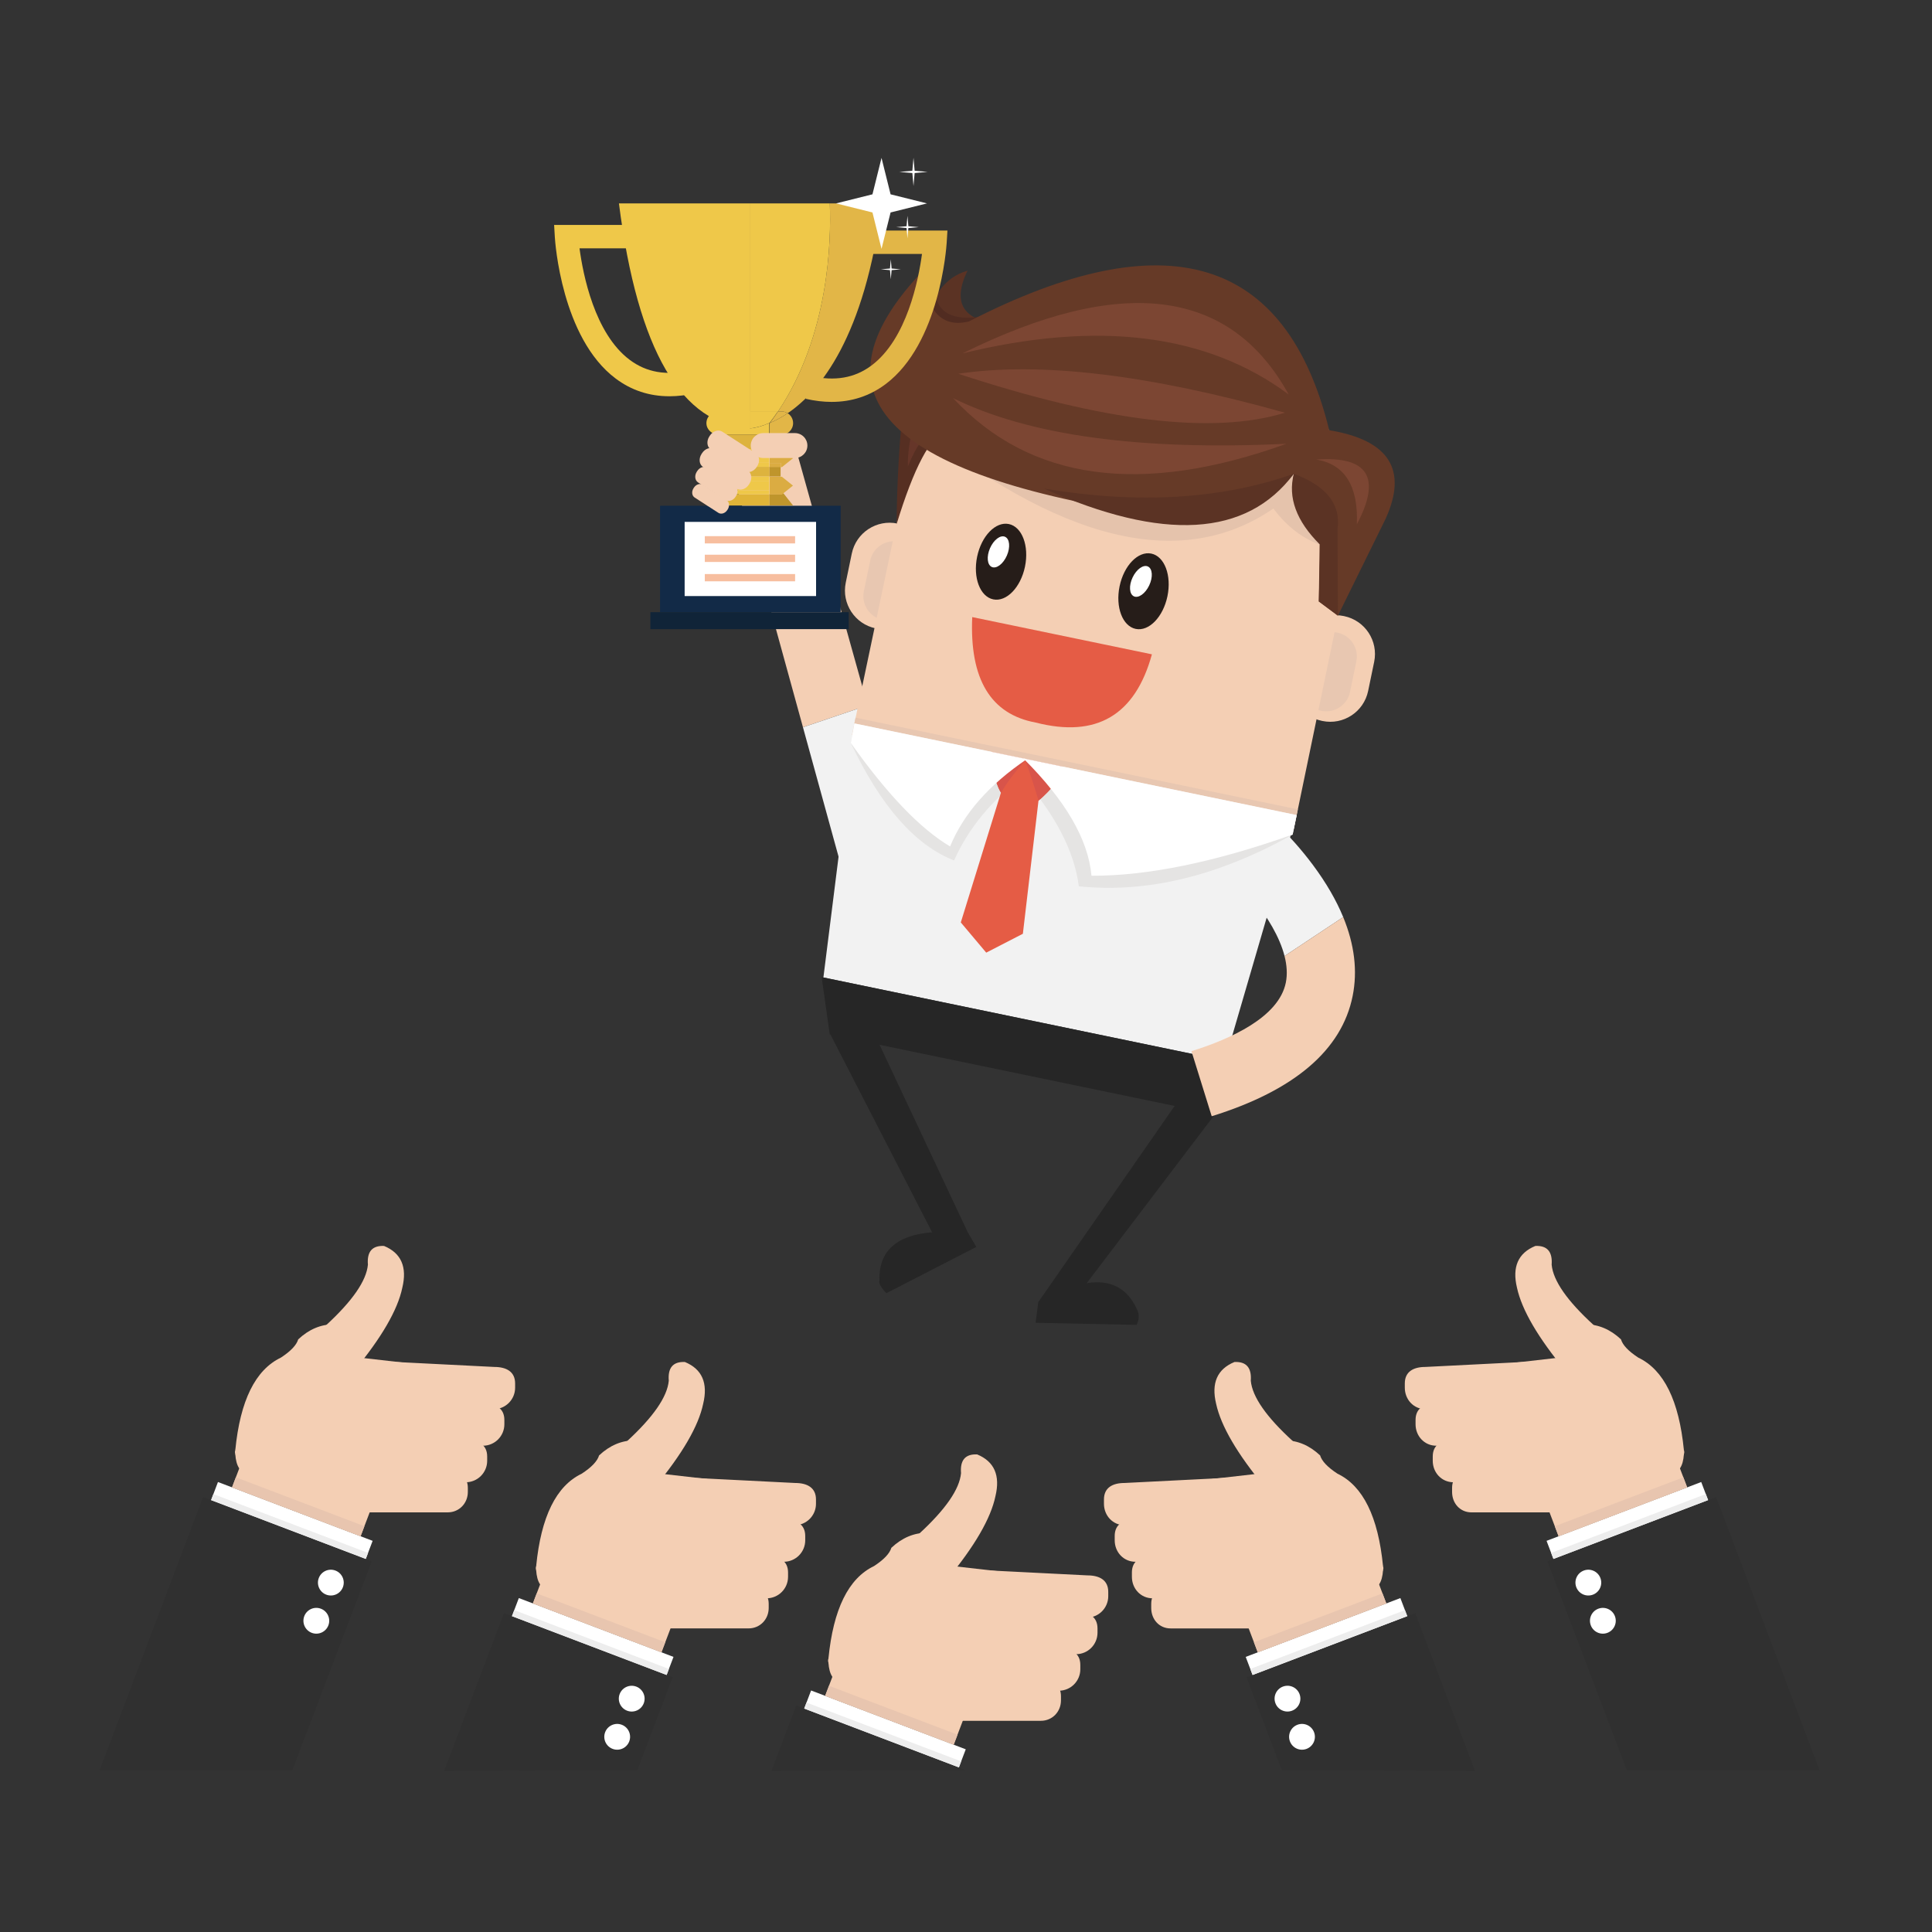 <svg version="1.2" baseProfile="tiny-ps" xmlns="http://www.w3.org/2000/svg" viewBox="0 0 1650 1650" width="171" height="171">
	<rect x="0" y="0" width="1650" height="1650" fill="#333333" stroke="none"/>
	<title>awards-ai</title>
	<style>
		tspan { white-space:pre }
		.s0 { fill: #f4cfb4 } 
		.s1 { fill: #f2f2f2 } 
		.s2 { fill: #e8c7b1 } 
		.s3 { fill: #5b3324 } 
		.s4 { fill: #512c21 } 
		.s5 { fill: #e5e4e3 } 
		.s6 { fill: #e55c45 } 
		.s7 { fill: #262626 } 
		.s8 { fill: #261d19 } 
		.s9 { fill: #ffffff } 
		.s10 { fill: #562f22 } 
		.s11 { fill: #e5c3ac } 
		.s12 { fill: #663629 } 
		.s13 { fill: #663a27 } 
		.s14 { fill: #7c4633 } 
		.s15 { fill: #d8544a } 
		.s16 { fill: #efc849 } 
		.s17 { fill: #122a47 } 
		.s18 { fill: #102438 } 
		.s19 { fill: #e2b647 } 
		.s20 { fill: #bf952c } 
		.s21 { fill: #e0b438 } 
		.s22 { fill: #ddb33e } 
		.s23 { fill: #dbac42 } 
		.s24 { fill: #f7be9f } 
		.s25 { fill: #303030 } 
		.s26 { fill: #ededed } 
		.s27 { fill: #e8c5af } 
	</style>
	<g id="图层 1">
		<g id="&lt;Group&gt;">
			<g id="&lt;Group&gt;">
				<path id="&lt;Path&gt;" class="s0" d="m685.76 621.11l-68.79-250.06l62 9.47l62.01 221.9l-55.22 18.69z" />
			</g>
			<g id="&lt;Group&gt;">
				<g id="&lt;Group&gt;">
					<path id="&lt;Path&gt;" class="s1" d="m1147.15 783.23l-50.11 33.25c-8.37-32.89-42.07-67.7-56-79.4l37.43-44.57c0.92 0.77 22.75 19.22 42.86 46.26c11.25 15.12 19.85 29.96 25.82 44.46z" />
				</g>
			</g>
			<g id="&lt;Group&gt;">
				<g id="&lt;Group&gt;">
					<g id="&lt;Group&gt;">
						<g id="&lt;Group&gt;">
							<path id="&lt;Path&gt;" class="s0" d="m787.42 511.13c-3.7 17.86-21.19 29.35-39.05 25.64l-0.43-0.09c-17.87-3.7-29.35-21.19-25.64-39.05l5.15-24.86c3.7-17.87 21.19-29.35 39.05-25.64l0.43 0.09c17.87 3.7 29.35 21.19 25.64 39.05l-5.15 24.86z" />
						</g>
					</g>
				</g>
				<g id="&lt;Group&gt;">
					<g id="&lt;Group&gt;">
						<g id="&lt;Group&gt;">
							<path id="&lt;Path&gt;" class="s2" d="m778.47 513.34c-2.33 11.22-13.31 18.43-24.52 16.1l-0.08-0.02c-11.22-2.33-18.43-13.3-16.1-24.52l5.42-26.13c2.32-11.22 13.3-18.43 24.52-16.1l0.08 0.02c11.22 2.32 18.43 13.3 16.1 24.52l-5.42 26.14z" />
						</g>
					</g>
				</g>
			</g>
			<g id="&lt;Group&gt;">
				<g id="&lt;Group&gt;">
					<g id="&lt;Group&gt;">
						<g id="&lt;Group&gt;">
							<path id="&lt;Path&gt;" class="s0" d="m1168.44 590.11c-3.7 17.86-21.19 29.35-39.06 25.64l-0.43-0.09c-17.87-3.7-29.35-21.19-25.64-39.05l5.15-24.86c3.7-17.86 21.19-29.35 39.05-25.64l0.43 0.09c17.87 3.7 29.35 21.19 25.65 39.06l-5.15 24.86z" />
						</g>
					</g>
				</g>
				<g id="&lt;Group&gt;">
					<g id="&lt;Group&gt;">
						<g id="&lt;Group&gt;">
							<path id="&lt;Path&gt;" class="s2" d="m1152.97 590.97c-2.32 11.22-13.3 18.43-24.52 16.1l-0.08-0.01c-11.22-2.33-18.43-13.31-16.1-24.52l5.41-26.14c2.33-11.22 13.31-18.43 24.52-16.1l0.08 0.02c11.22 2.32 18.43 13.3 16.1 24.52l-5.42 26.14z" />
						</g>
					</g>
				</g>
			</g>
			<g id="&lt;Group&gt;">
				<g id="&lt;Group&gt;">
					<g id="&lt;Group&gt;">
						<path id="&lt;Path&gt;" class="s3" d="m789.63 283.17c4.42-28.9 16.65-46.24 36.68-52.03c-15.49 31.84-0.38 47.26 45.33 46.27c-53.93 17.59-81.48 20.51-82.68 8.75" />
					</g>
				</g>
			</g>
			<g id="&lt;Group&gt;">
				<g id="&lt;Group&gt;">
					<g id="&lt;Group&gt;">
						<path id="&lt;Path&gt;" class="s4" d="m799.55 254.75c3.75 13.2 15.72 18.52 35.92 15.97c-15.76 17.38-29.36 15.56-40.8-5.45c1.92-4.73 3.54-8.23 4.88-10.51z" />
					</g>
				</g>
			</g>
			<g id="&lt;Group&gt;">
				<g id="&lt;Group&gt;">
					<g id="&lt;Group&gt;">
						<path id="&lt;Path&gt;" class="s1" d="m740.98 602.42l32.98 119.86l-56.12 15.44l-32.08-116.61l55.22-18.69z" />
					</g>
				</g>
			</g>
			<g id="&lt;Group&gt;">
				<g id="&lt;Group&gt;">
					<g id="&lt;Group&gt;">
						<path id="&lt;Path&gt;" class="s0" d="m1104.71 709.14l-377.05-81.57l51.63-245.26c12.92-62.32 73.9-102.32 136.22-89.4l151.21 31.34c62.32 12.92 102.47 73.81 89.55 136.13l-51.56 248.75z" />
					</g>
				</g>
			</g>
			<g id="&lt;Group&gt;">
				<g id="&lt;Group&gt;">
					<g id="&lt;Group&gt;">
						<path id="&lt;Path&gt;" class="s1" d="m1046.14 905.88l-342.93-71.08l27.23-216.83l376.9 78.12l-61.2 209.78z" />
					</g>
				</g>
			</g>
			<g id="&lt;Group&gt;">
				<g id="&lt;Group&gt;">
					<g id="&lt;Group&gt;">
						<path id="&lt;Path&gt;" class="s5" d="m876.85 648.32l-3.07 14.79c-27.13 20.53-46.78 44.44-58.96 71.73c-33.24-12.93-62.64-46.37-88.2-100.32l3.02-16.72l147.21 30.51z" />
					</g>
				</g>
			</g>
			<g id="&lt;Group&gt;">
				<g id="&lt;Group&gt;">
					<g id="&lt;Group&gt;">
						<path id="&lt;Path&gt;" class="s5" d="m1107.41 696.11l-3.45 16.63c-63.52 35.48-124.38 50.21-182.57 44.2c-4.07-30.66-20.5-62.05-49.29-94.17l3.06-14.79l232.24 48.14z" />
					</g>
				</g>
			</g>
			<g id="&lt;Group&gt;">
				<g id="&lt;Group&gt;">
					<g id="&lt;Group&gt;">
						<path id="&lt;Path&gt;" class="s6" d="m908.15 654.81c-2.53 9.67-9.64 19.36-21.35 29.09c-12.42-0.72-23.04-3.01-31.86-6.87c-5.34-9.45-8.16-21.12-8.48-35.01l61.69 12.79z" />
					</g>
				</g>
			</g>
			<g id="&lt;Group&gt;">
				<g id="&lt;Group&gt;">
					<g id="&lt;Group&gt;">
						<path id="&lt;Path&gt;" class="s7" d="m1037.46 951.63l-328.82-68.16l-6.92-48.98l345.2 71.55l-9.45 45.59z" />
					</g>
				</g>
			</g>
			<g id="&lt;Group&gt;">
				<g id="&lt;Group&gt;">
					<g id="&lt;Group&gt;">
						<path id="&lt;Path&gt;" class="s6" d="m887.04 682.7l-13.47 114.77l-31.29 16.12l-21.72-25.8l34.57-111.7l31.91 6.61z" />
					</g>
				</g>
			</g>
			<g id="&lt;Group&gt;">
				<g id="&lt;Group&gt;">
					<g id="&lt;Group&gt;">
						<path id="&lt;Path&gt;" class="s8" d="m875.37 483.96c-3.68 17.76-15.82 30.26-27.1 27.92c-11.29-2.34-17.45-18.63-13.77-36.4c3.68-17.76 15.82-30.27 27.1-27.93c11.29 2.34 17.45 18.64 13.77 36.4z" />
					</g>
				</g>
			</g>
			<g id="&lt;Group&gt;">
				<g id="&lt;Group&gt;">
					<g id="&lt;Group&gt;">
						<path id="&lt;Path&gt;" class="s9" d="m859.91 474.47c-3.11 7.13-8.85 11.5-12.83 9.76c-3.98-1.73-4.69-8.92-1.58-16.04c3.11-7.13 8.85-11.5 12.83-9.76c3.98 1.74 4.69 8.92 1.58 16.04z" />
					</g>
				</g>
			</g>
			<g id="&lt;Group&gt;">
				<g id="&lt;Group&gt;">
					<g id="&lt;Group&gt;">
						<path id="&lt;Path&gt;" class="s8" d="m997.04 509.18c-3.68 17.76-15.81 30.27-27.1 27.93c-11.29-2.34-17.45-18.64-13.77-36.4c3.68-17.76 15.82-30.26 27.1-27.92c11.29 2.34 17.45 18.63 13.77 36.4z" />
					</g>
				</g>
			</g>
			<g id="&lt;Group&gt;">
				<g id="&lt;Group&gt;">
					<g id="&lt;Group&gt;">
						<path id="&lt;Path&gt;" class="s9" d="m981.49 499.9c-3.31 7.03-9.18 11.23-13.11 9.38c-3.93-1.85-4.43-9.05-1.11-16.09c3.31-7.03 9.18-11.23 13.11-9.38c3.93 1.85 4.43 9.05 1.11 16.08z" />
					</g>
				</g>
			</g>
			<g id="&lt;Group&gt;">
				<g id="&lt;Group&gt;">
					<g id="&lt;Group&gt;">
						<path id="&lt;Path&gt;" class="s6" d="m830.31 527.01l153.47 31.81c-14.34 52.13-47.39 71.55-99.17 58.29c-38.55-7.09-56.64-37.13-54.29-90.1z" />
					</g>
				</g>
			</g>
			<g id="&lt;Group&gt;">
				<g id="&lt;Group&gt;">
					<g id="&lt;Group&gt;">
						<path id="&lt;Path&gt;" class="s10" d="m772.4 336.02l35.93 31.07c-13.7 5.53-27.9 32.4-42.6 80.61c0.26-36.57 2.48-73.79 6.67-111.68z" />
					</g>
				</g>
			</g>
			<g id="&lt;Group&gt;">
				<g id="&lt;Group&gt;">
					<g id="&lt;Group&gt;">
						<path id="&lt;Path&gt;" class="s11" d="m1109.1 401.18l-4.03 19.43c-76.19 67.16-178.4 52.27-306.64-44.66c26.46 12.76 130.01 21.17 310.67 25.23z" />
					</g>
				</g>
			</g>
			<g id="&lt;Group&gt;">
				<g id="&lt;Group&gt;">
					<g id="&lt;Group&gt;">
						<path id="&lt;Path&gt;" class="s11" d="m1105.6 413l22.17 17.94l11.05 37.55c-25.07-5.22-45.05-21.12-59.95-47.69l26.72-7.8z" />
					</g>
				</g>
			</g>
			<g id="&lt;Group&gt;">
				<g id="&lt;Group&gt;">
					<g id="&lt;Group&gt;">
						<path id="&lt;Path&gt;" class="s7" d="m829.14 1057.99l-23.9 12.29l-95.8-186.34l30.46-15.67l89.23 189.72z" />
					</g>
				</g>
			</g>
			<g id="&lt;Group&gt;">
				<g id="&lt;Group&gt;">
					<g id="&lt;Group&gt;">
						<path id="&lt;Path&gt;" class="s7" d="m833.8 1064.94l-76.83 39.5c-4.75-5.04-6.72-8.67-5.9-10.9c-0.92-32.21 24.37-45.68 75.86-40.39l6.88 11.78z" />
					</g>
				</g>
			</g>
			<g id="&lt;Group&gt;">
				<g id="&lt;Group&gt;">
					<g id="&lt;Group&gt;">
						<path id="&lt;Path&gt;" class="s7" d="m1015.56 926.69l25.67 20.19l-125.42 165.2h-29.08l128.84-185.39z" />
					</g>
				</g>
			</g>
			<g id="&lt;Group&gt;">
				<g id="&lt;Group&gt;">
					<g id="&lt;Group&gt;">
						<path id="&lt;Path&gt;" class="s7" d="m886.73 1112.08c43.72-24.79 71.98-22.4 84.75 7.19c1.59 3.79 1.35 7.87-0.74 12.22l-86.31-1.79l2.3-17.62z" />
					</g>
				</g>
			</g>
			<g id="&lt;Group&gt;">
				<g id="&lt;Group&gt;">
					<g id="&lt;Group&gt;">
						<path id="&lt;Path&gt;" class="s12" d="m797.81 369.37c-7.26 0.45-14.73 10.09-22.42 28.94c-0.43-10.66 1.83-25.66 6.78-45.01l15.63 16.08z" />
					</g>
				</g>
			</g>
			<g id="&lt;Group&gt;">
				<g id="&lt;Group&gt;">
					<g id="&lt;Group&gt;">
						<path id="&lt;Path&gt;" class="s13" d="m1104.98 404.64c-27.39 31.2-61.92 43.79-103.59 37.77c-243.53-33.74-314.75-103.95-213.66-210.62c3.38 34.18 16.64 48.42 39.79 42.72c168.63-86.63 271.2-55.66 307.69 92.9c51.23 8.49 67.26 33.76 48.08 75.82l-40.66 82.59l-16.31-12.15l1.39-52.14c-18.67-15.9-26.25-34.87-22.73-56.89z" />
					</g>
				</g>
			</g>
			<g id="&lt;Group&gt;">
				<g id="&lt;Group&gt;">
					<g id="&lt;Group&gt;">
						<path id="&lt;Path&gt;" class="s3" d="m891.47 417.22c102.01 45.5 173.18 41.3 213.51-12.59c-62.16 21.9-133.33 26.09-213.51 12.59z" />
					</g>
				</g>
			</g>
			<g id="&lt;Group&gt;">
				<g id="&lt;Group&gt;">
					<g id="&lt;Group&gt;">
						<path id="&lt;Path&gt;" class="s3" d="m1104.98 404.64c27.8 10.34 40.25 26 37.34 46.97l0.31 74.2l-16.31-12.15l0.7-48.82c-19.93-19.91-27.28-39.98-22.04-60.21z" />
					</g>
				</g>
			</g>
			<g id="&lt;Group&gt;">
				<g id="&lt;Group&gt;">
					<g id="&lt;Group&gt;">
						<path id="&lt;Path&gt;" class="s14" d="m813.94 340c65.83 70.68 160.74 83.68 284.73 38.99c-125.01 5.98-219.92-7.02-284.73-38.99z" />
					</g>
				</g>
			</g>
			<g id="&lt;Group&gt;">
				<g id="&lt;Group&gt;">
					<g id="&lt;Group&gt;">
						<path id="&lt;Path&gt;" class="s14" d="m818.4 319.2c124.71 41.05 217.7 52.14 278.97 33.28c-116.26-32.64-209.25-43.73-278.97-33.28z" />
					</g>
				</g>
			</g>
			<g id="&lt;Group&gt;">
				<g id="&lt;Group&gt;">
					<g id="&lt;Group&gt;">
						<path id="&lt;Path&gt;" class="s14" d="m822 301.83c135.85-67.32 228.72-55.62 278.6 35.1c-69.65-51.8-162.51-63.5-278.6-35.1z" />
					</g>
				</g>
			</g>
			<g id="&lt;Group&gt;">
				<g id="&lt;Group&gt;">
					<g id="&lt;Group&gt;">
						<path id="&lt;Path&gt;" class="s14" d="m1124.19 392.46c24.37 4.12 35.91 22.55 34.63 55.28c21.15-39.97 9.61-58.4-34.63-55.28z" />
					</g>
				</g>
			</g>
			<g id="&lt;Group&gt;">
				<g id="&lt;Group&gt;">
					<g id="&lt;Group&gt;">
						<path id="&lt;Path&gt;" class="s2" d="m1107.41 696.11l-377.76-78.3l1.01-4.88l377.76 78.3l-1.01 4.88z" />
					</g>
				</g>
			</g>
			<g id="&lt;Group&gt;">
				<g id="&lt;Group&gt;">
					<g id="&lt;Group&gt;">
						<path id="&lt;Path&gt;" class="s15" d="m850.21 665.47c5.49-4.26 14.2-9.83 26.14-16.7c-9.3 10.14-16.43 19.56-21.4 28.26c-1.48-1.91-3.06-5.76-4.73-11.56z" />
					</g>
				</g>
			</g>
			<g id="&lt;Group&gt;">
				<g id="&lt;Group&gt;">
					<g id="&lt;Group&gt;">
						<path id="&lt;Path&gt;" class="s15" d="m875.53 649.34c12.46 12.14 19.62 20.37 21.49 24.67c-5.34 5.58-8.7 8.8-10.09 9.65c-4.78-15.89-8.58-27.33-11.4-34.32z" />
					</g>
				</g>
			</g>
			<g id="&lt;Group&gt;">
				<g id="&lt;Group&gt;">
					<g id="&lt;Group&gt;">
						<path id="&lt;Path&gt;" class="s9" d="m876.96 648.34c-32.2 21.74-54.06 46.59-65.55 74.55c-25.38-15.01-53.64-44.47-84.78-88.36l3.02-16.72l147.31 30.53z" />
					</g>
				</g>
			</g>
			<g id="&lt;Group&gt;">
				<g id="&lt;Group&gt;">
					<g id="&lt;Group&gt;">
						<path id="&lt;Path&gt;" class="s9" d="m1107.41 696.11l-3.45 16.63c-66.68 23.62-123.95 35.35-171.8 35.18c-2.72-30.9-22.12-64.3-58.21-100.2l233.46 48.39z" />
					</g>
				</g>
			</g>
			<g id="&lt;Group&gt;">
				<g id="&lt;Group&gt;">
					<path id="&lt;Path&gt;" class="s0" d="m1147.15 783.23c9.65 23.45 12.36 46.02 8.05 67.44c-9.28 46.15-49.78 80.68-120.36 102.64l-17.29-55.58c33.49-10.42 74.66-29.03 80.59-58.54c1.46-7.25 0.88-14.93-1.1-22.72l50.11-33.25z" />
				</g>
			</g>
			<g id="&lt;Group&gt;">
				<g id="&lt;Group&gt;">
					<path id="&lt;Path&gt;" class="s16" d="m528.59 173.71h112.24v192.12c-58.81-2.58-96.22-66.62-112.24-192.12z" />
				</g>
				<g id="&lt;Group&gt;">
					<path id="&lt;Path&gt;" class="s17" d="m717.96 522.83h-154.25v-90.9h154.25v90.9z" />
				</g>
				<g id="&lt;Group&gt;">
					<path id="&lt;Path&gt;" class="s18" d="m724.85 537.3h-169.4v-14.46h169.4v14.46z" />
				</g>
				<g id="&lt;Group&gt;">
					<path id="&lt;Path&gt;" class="s9" d="m696.96 509.06h-112.25v-63.35h112.25v63.35z" />
				</g>
				<path id="&lt;Path&gt;" class="s16" d="m571.68 338.42c-17.07 0-32.43-5.04-45.85-15.1c-46.31-34.69-51.76-117.15-51.97-120.65l-0.63-10.58h72.23v19.97h-50.53c2.93 22.06 12.77 72.76 42.91 95.3c14.31 10.7 31.23 13.63 51.71 8.94l4.46 19.47c-7.73 1.77-15.18 2.66-22.32 2.66z" />
				<path id="&lt;Path&gt;" class="s19" d="m710.34 343.24c-7.15 0-14.6-0.88-22.33-2.66l4.46-19.47c20.49 4.7 37.44 1.77 51.8-8.96c30.26-22.61 40.18-73.22 43.14-95.27h-51.21v-19.97h72.95l-0.66 10.6c-0.22 3.49-5.86 85.96-52.27 120.63c-13.44 10.04-28.81 15.09-45.88 15.09z" />
				<path id="&lt;Path&gt;" class="s20" d="m667.74 422.09l1.21-0.97l8.38 10.61h-20.31v-9.64h10.73z" />
				<path id="&lt;Path&gt;" class="s21" d="m657.02 422.09v9.64h-53.37l8.36-10.53l1 0.89h44.01z" />
				<g id="&lt;Group&gt;">
					<path id="&lt;Path&gt;" class="s19" d="m672.69 352.92c-1.54-0.98-3.37-1.55-5.33-1.55h-2.87c43.54-64.95 45.45-145.34 44.18-177.66h44.42c-14.55 113.96-52.61 160.35-80.39 179.21z" />
				</g>
				<g id="&lt;Group&gt;">
					<path id="&lt;Path&gt;" class="s16" d="m664.49 351.37h-23.65v-177.66h67.83c1.27 32.33-0.64 112.71-44.18 177.66z" />
				</g>
				<path id="&lt;Path&gt;" class="s16" d="m657.02 371.14h-43.04h-0.35c-5.51 0-10.32-4.26-10.32-9.77v-0.02c0-5.51 4.81-10.18 10.32-10.18h26.87v14.66c4.36-0.19 9.88-1.69 16.55-4.51c-0.01 0.01 0.67 0.02-0.02 0.03v9.78z" />
				<g id="&lt;Group&gt;">
					<path id="&lt;Path&gt;" class="s19" d="m657.39 361.32c4.49-1.9 9.69-4.59 15.3-8.4c2.79 1.77 4.65 4.88 4.65 8.42v0.02c0 5.51-4.47 9.98-9.98 9.98h-0.35h-9.64v-9.99c0.01-0.01 0.02-0.02 0.02-0.03z" />
				</g>
				<path id="&lt;Path&gt;" class="s16" d="m640.49 365.83v-14.66h23.99c-2.25 3.44-4.79 6.78-7.27 10.05c-6.67 2.81-12.25 4.35-16.72 4.61z" />
				<g id="&lt;Group&gt;">
					<path id="&lt;Path&gt;" class="s19" d="m667.36 351.37c1.96 0 3.79 0.57 5.33 1.55c-5.61 3.81-10.81 6.5-15.3 8.4c2.48-3.27 4.85-6.59 7.1-9.95h2.87z" />
				</g>
				<path id="&lt;Path&gt;" class="s22" d="m657.02 383.53h-43.38v-12.4h43.38v12.4z" />
				<path id="&lt;Path&gt;" class="s20" d="m657.02 371.14h9.64v12.4h-9.64v-12.4z" />
				<path id="&lt;Path&gt;" class="s20" d="m657.02 398.68h9.64v8.26h-9.64v-8.26z" />
				<path id="&lt;Path&gt;" class="s22" d="m657.02 406.94h-43.38v-8.26h43.38v8.26z" />
				<path id="&lt;Path&gt;" class="s16" d="m613.63 395.24v3.44h-0.51l-8.56-7.57l8.56-7.57h0.51v3.44h43.38v8.26h-43.38z" />
				<path id="&lt;Path&gt;" class="s16" d="m613.63 386.97v-3.44h43.38v3.44h-43.38z" />
				<g id="&lt;Group&gt;">
					<path id="&lt;Path&gt;" class="s23" d="m677.33 391.31l-9.47 7.58h-0.86v-3.44h-9.64v-8.26v-3.45h9.64h0.86l9.47 7.57z" />
				</g>
				<path id="&lt;Path&gt;" class="s16" d="m657.02 398.68h-43.38v-3.44h43.38v3.44z" />
				<g id="&lt;Group&gt;">
					<path id="&lt;Path&gt;" class="s23" d="m667 395.44v3.44h-9.64v-3.44h9.64z" />
				</g>
				<path id="&lt;Path&gt;" class="s16" d="m614.04 418.65l-2.03 2.61l-7.55-6.64l8.55-7.68h0.63v4.13h43.38v7.57h-42.98z" />
				<path id="&lt;Path&gt;" class="s16" d="m613.01 422.09l-1-0.89l2.03-2.56h42.98v3.44h-44.01z" />
				<g id="&lt;Group&gt;">
					<path id="&lt;Path&gt;" class="s23" d="m677.22 414.72l-8.26 6.61l-1.21 0.97h-10.38v-3.44v-7.58v-4.13h9.64h0.74l9.47 7.57z" />
				</g>
				<path id="&lt;Path&gt;" class="s16" d="m613.63 411.08v-4.13h43.38v4.13h-43.38z" />
				<path id="&lt;Path&gt;" class="s9" d="m752.85 134.87l7.74 31.09l31.09 7.75l-31.09 7.74l-7.74 31.09l-7.74-31.09l-31.09-7.74l31.09-7.75l7.74-31.09z" />
				<path id="&lt;Path&gt;" class="s9" d="m780.16 134.74l0.98 11.09l11.09 0.98l-11.09 0.98l-0.98 11.09l-0.98-11.09l-11.09-0.98l11.09-0.98l0.98-11.09z" />
				<path id="&lt;Path&gt;" class="s9" d="m775 184.32l0.78 8.87l8.87 0.78l-8.87 0.79l-0.78 8.87l-0.78-8.87l-8.87-0.79l8.87-0.78l0.78-8.87z" />
				<path id="&lt;Path&gt;" class="s9" d="m760.77 221.5l0.69 7.82l7.82 0.69l-7.82 0.69l-0.69 7.82l-0.69-7.82l-7.82-0.69l7.82-0.69l0.69-7.82z" />
				<path id="&lt;Path&gt;" class="s24" d="m679.05 464.1h-77.12v-6.2h77.12v6.2z" />
				<path id="&lt;Path&gt;" class="s24" d="m679.05 479.94h-77.12v-6.2h77.12v6.2z" />
				<path id="&lt;Path&gt;" class="s24" d="m679.05 496.46h-77.12v-6.2h77.12v6.2z" />
			</g>
			<path id="&lt;Path&gt;" class="s0" d="m689.54 380.52c0 5.88-4.76 10.64-10.64 10.64h-27.08c-5.88 0-10.64-4.76-10.64-10.64c0-5.87 4.76-10.64 10.64-10.64h27.08c5.88 0 10.64 4.76 10.64 10.64z" />
			<path id="&lt;Path&gt;" class="s0" d="m646.22 398.88c-2.58 4-7.35 5.52-10.66 3.4l-28.49-18.38c-3.3-2.13-3.89-7.1-1.3-11.11l0.46-0.72c2.58-4 7.36-5.52 10.66-3.39l28.49 18.38c3.3 2.13 3.88 7.1 1.3 11.11l-0.46 0.72z" />
			<path id="&lt;Path&gt;" class="s0" d="m639.58 413.82c-2.58 4-7.35 5.52-10.66 3.39l-28.49-18.38c-3.3-2.13-3.89-7.1-1.3-11.11l0.46-0.72c2.58-4 7.35-5.52 10.66-3.39l28.49 18.38c3.3 2.13 3.88 7.1 1.3 11.11l-0.46 0.72z" />
			<path id="&lt;Path&gt;" class="s0" d="m628.22 424.26c-2.12 3.28-6.03 4.52-8.73 2.78l-23.34-15.06c-2.71-1.74-3.18-5.82-1.07-9.1l0.38-0.59c2.12-3.28 6.02-4.52 8.73-2.78l23.34 15.05c2.71 1.74 3.18 5.82 1.07 9.1l-0.38 0.59z" />
			<path id="&lt;Path&gt;" class="s0" d="m621.15 435.57c-1.84 2.86-5.24 3.94-7.6 2.42l-20.31-13.1c-2.36-1.52-2.77-5.06-0.93-7.92l0.33-0.51c1.84-2.86 5.24-3.94 7.6-2.42l20.31 13.1c2.35 1.52 2.77 5.06 0.93 7.92l-0.33 0.51z" />
		</g>
		<g id="&lt;Group&gt;">
			<path id="&lt;Path&gt;" class="s25" d="m249.66 1511.85h-164.57l88.33-233.27l144.1 54.84l-67.86 178.43z" />
			<path id="&lt;Path&gt;" class="s9" d="m312.37 1331.38l-132.09-50.24l5.87-15.44l132.09 50.24l-5.87 15.44z" />
			<path id="&lt;Path&gt;" class="s26" d="m312.37 1331.38l-132.09-50.24l1.96-5.14l132.09 50.24l-1.96 5.15z" />
			<path id="&lt;Path&gt;" class="s0" d="m307.95 1312.02l-109.79-41.76l24.8-65.19l109.79 41.76l-24.79 65.19z" />
			<path id="&lt;Path&gt;" class="s0" d="m325.3 1285.72c-0.96 2.54-3.91 3.93-6.52 2.93l-114.9-43.7c-2.61-0.99-3.89-3.99-2.92-6.53l35-73.25c1.08-2.84 4.28-4.34 7.13-3.26l124.13 8.04c2.84 1.08 2.72 15.2 1.64 18.05l-43.56 97.72z" />
			<path id="&lt;Path&gt;" class="s27" d="m307.95 1312.02l-109.79-41.76l3.26-8.58l109.79 41.76l-3.26 8.58z" />
			<path id="&lt;Path&gt;" class="s9" d="m292.85 1355.52c-2.16 5.69-8.52 8.54-14.21 6.38c-5.68-2.16-8.54-8.53-6.38-14.2c2.16-5.69 8.52-8.54 14.21-6.38c5.68 2.16 8.54 8.52 6.38 14.2z" />
			<path id="&lt;Path&gt;" class="s9" d="m280.45 1388.11c-2.16 5.68-8.52 8.54-14.21 6.38c-5.69-2.17-8.54-8.52-6.38-14.21c2.16-5.68 8.52-8.54 14.21-6.37c5.68 2.16 8.54 8.52 6.38 14.2z" />
			<path id="&lt;Path&gt;" class="s0" d="m200.96 1238.42c4.14-42.21 17.11-68.53 38.92-78.96c8.43-5.51 13.36-10.71 14.81-15.6c9.14-8.56 19.28-12.85 30.42-12.85l10.29 41.75l-29.95 4.59l-64.49 61.07z" />
			<path id="&lt;Path&gt;" class="s0" d="m278.42 1131.85c22.57-20.75 34.5-38 35.79-51.77c-0.92-11.11 3.67-16.44 13.77-16c14.68 6.08 19.88 17.99 15.6 35.73c-3.97 18.96-17.73 42.67-41.28 71.12l-23.87 4.57v-43.65z" />
			<path id="&lt;Path&gt;" class="s0" d="m439.93 1185.16c0 10.14-8.22 18.35-18.35 18.35h-84.43c-10.14 0-18.35-8.22-18.35-18.35v-3.67c0-10.13 8.22-18.35 18.35-18.35l85.04 4.29c10.14 0 17.74 3.93 17.74 14.07v3.67z" />
			<path id="&lt;Path&gt;" class="s0" d="m430.75 1216.36c0 10.14-8.22 18.35-18.35 18.35h-84.43c-10.14 0-18.35-8.21-18.35-18.35v-3.67c0-10.13 8.22-18.35 18.35-18.35l85.04 4.28c10.14 0 17.74 3.93 17.74 14.07v3.67z" />
			<path id="&lt;Path&gt;" class="s0" d="m416.07 1247.56c0 10.14-8.22 18.35-18.35 18.35h-84.43c-10.14 0-18.35-8.22-18.35-18.35v-3.67c0-10.13 8.22-18.35 18.35-18.35l85.04 4.29c10.14 0 17.74 3.93 17.74 14.07v3.67z" />
			<path id="&lt;Path&gt;" class="s0" d="m399.55 1274.17c0 9.71-7.44 17.44-17.15 17.44h-80.89c-9.71 0-17.58-7.73-17.58-17.44v-3.52c0-9.72 7.87-17.59 17.58-17.59l81.26 4.1c9.71 0 16.78 3.77 16.78 13.48v3.52z" />
			<path id="&lt;Path&gt;" class="s0" d="m309.39 1159.7l37.74 4.3l-24.2 11.98h-24.32l5.51-12.85l5.28-3.43z" />
			<path id="&lt;Path&gt;" class="s0" d="m223.97 1225.27l-12.24 33.28c-6.53-0.83-10.12-6.38-10.78-16.65l23.01-16.63z" />
		</g>
		<g id="&lt;Group&gt;">
			<path id="&lt;Path&gt;" class="s25" d="m544.3 1511.85l-164.93 0.52l51-134.68l144.1 54.83l-30.17 79.33z" />
			<path id="&lt;Path&gt;" class="s9" d="m569.32 1430.49l-132.09-50.24l5.87-15.44l132.09 50.24l-5.87 15.44z" />
			<path id="&lt;Path&gt;" class="s26" d="m569.32 1430.49l-132.09-50.24l1.96-5.14l132.09 50.24l-1.96 5.15z" />
			<path id="&lt;Path&gt;" class="s0" d="m564.9 1411.13l-109.79-41.76l24.79-65.19l109.79 41.76l-24.79 65.19z" />
			<path id="&lt;Path&gt;" class="s0" d="m582.25 1384.83c-0.97 2.53-3.91 3.92-6.52 2.93l-114.9-43.7c-2.61-0.99-3.89-3.99-2.92-6.53l35-73.25c1.08-2.84 4.29-4.34 7.13-3.26l124.13 8.04c2.84 1.08 2.72 15.21 1.65 18.05l-43.57 97.72z" />
			<path id="&lt;Path&gt;" class="s27" d="m564.9 1411.13l-109.79-41.76l3.26-8.58l109.79 41.76l-3.26 8.58z" />
			<path id="&lt;Path&gt;" class="s9" d="m549.8 1454.63c-2.16 5.69-8.52 8.54-14.21 6.38c-5.68-2.16-8.54-8.52-6.38-14.2c2.16-5.68 8.52-8.54 14.21-6.38c5.68 2.16 8.54 8.52 6.38 14.21z" />
			<path id="&lt;Path&gt;" class="s9" d="m537.4 1487.22c-2.16 5.69-8.52 8.54-14.21 6.38c-5.69-2.17-8.54-8.52-6.38-14.21c2.16-5.68 8.52-8.54 14.21-6.38c5.68 2.16 8.54 8.52 6.38 14.2z" />
			<path id="&lt;Path&gt;" class="s0" d="m457.91 1337.53c4.14-42.21 17.11-68.53 38.92-78.96c8.43-5.51 13.36-10.71 14.81-15.6c9.14-8.57 19.28-12.85 30.42-12.85l10.29 41.75l-29.95 4.59l-64.49 61.07z" />
			<path id="&lt;Path&gt;" class="s0" d="m535.37 1230.96c22.57-20.74 34.5-38 35.79-51.76c-0.92-11.11 3.67-16.45 13.77-16c14.68 6.08 19.88 17.99 15.6 35.73c-3.97 18.96-17.73 42.67-41.28 71.12l-23.87 4.57v-43.65z" />
			<path id="&lt;Path&gt;" class="s0" d="m696.88 1284.27c0 10.14-8.22 18.35-18.35 18.35h-84.43c-10.14 0-18.35-8.21-18.35-18.35v-3.67c0-10.13 8.22-18.35 18.35-18.35l85.04 4.28c10.14 0 17.74 3.93 17.74 14.07v3.67z" />
			<path id="&lt;Path&gt;" class="s0" d="m687.7 1315.47c0 10.14-8.22 18.35-18.35 18.35h-84.43c-10.14 0-18.35-8.22-18.35-18.35v-3.67c0-10.13 8.22-18.35 18.35-18.35l85.04 4.28c10.14 0 17.74 3.94 17.74 14.07v3.67z" />
			<path id="&lt;Path&gt;" class="s0" d="m673.02 1346.66c0 10.14-8.22 18.35-18.35 18.35h-84.42c-10.14 0-18.35-8.21-18.35-18.35v-3.67c0-10.13 8.21-18.35 18.35-18.35l85.04 4.28c10.14 0 17.74 3.93 17.74 14.07v3.67z" />
			<path id="&lt;Path&gt;" class="s0" d="m656.5 1373.27c0 9.71-7.44 17.44-17.15 17.44h-80.89c-9.71 0-17.58-7.73-17.58-17.44v-3.52c0-9.71 7.87-17.59 17.58-17.59l81.26 4.1c9.71 0 16.78 3.77 16.78 13.48v3.52z" />
			<path id="&lt;Path&gt;" class="s0" d="m566.34 1258.81l37.74 4.3l-24.2 11.98h-24.32l5.51-12.85l5.28-3.43z" />
			<path id="&lt;Path&gt;" class="s0" d="m480.92 1324.38l-12.24 33.28c-6.53-0.83-10.12-6.38-10.78-16.65l23.01-16.63z" />
		</g>
		<g id="&lt;Group&gt;">
			<path id="&lt;Path&gt;" class="s25" d="m824.07 1511.85l-165.21 0.52l21.12-55.76l144.1 54.83v0.41z" />
			<path id="&lt;Path&gt;" class="s9" d="m818.92 1509.41l-132.09-50.24l5.87-15.44l132.09 50.24l-5.87 15.44z" />
			<path id="&lt;Path&gt;" class="s26" d="m818.92 1509.41l-132.09-50.24l1.96-5.14l132.09 50.24l-1.96 5.15z" />
			<path id="&lt;Path&gt;" class="s0" d="m814.5 1490.05l-109.79-41.76l24.79-65.19l109.79 41.76l-24.8 65.19z" />
			<path id="&lt;Path&gt;" class="s0" d="m831.86 1463.75c-0.96 2.53-3.91 3.92-6.52 2.93l-114.9-43.7c-2.61-0.99-3.89-3.99-2.92-6.53l35-73.25c1.08-2.84 4.29-4.34 7.13-3.26l124.13 8.04c2.84 1.08 2.72 15.2 1.64 18.05l-43.56 97.72z" />
			<path id="&lt;Path&gt;" class="s27" d="m814.5 1490.05l-109.79-41.76l3.26-8.58l109.79 41.76l-3.26 8.58z" />
			<path id="&lt;Path&gt;" class="s0" d="m707.52 1416.45c4.14-42.21 17.11-68.53 38.92-78.96c8.42-5.51 13.36-10.71 14.81-15.6c9.14-8.57 19.28-12.85 30.42-12.85l10.29 41.76l-29.94 4.59l-64.49 61.07z" />
			<path id="&lt;Path&gt;" class="s0" d="m784.97 1309.88c22.57-20.75 34.5-38 35.79-51.76c-0.92-11.11 3.67-16.45 13.77-16c14.68 6.08 19.88 17.99 15.6 35.73c-3.97 18.97-17.73 42.67-41.28 71.12l-23.88 4.57v-43.65z" />
			<path id="&lt;Path&gt;" class="s0" d="m946.49 1363.18c0 10.14-8.22 18.35-18.35 18.35h-84.43c-10.14 0-18.35-8.22-18.35-18.35v-3.67c0-10.13 8.22-18.35 18.35-18.35l85.04 4.28c10.14 0 17.74 3.93 17.74 14.07v3.67z" />
			<path id="&lt;Path&gt;" class="s0" d="m937.31 1394.39c0 10.14-8.22 18.35-18.35 18.35h-84.43c-10.14 0-18.35-8.21-18.35-18.35v-3.67c0-10.13 8.22-18.35 18.35-18.35l85.04 4.28c10.14 0 17.74 3.94 17.74 14.07v3.67z" />
			<path id="&lt;Path&gt;" class="s0" d="m922.63 1425.58c0 10.14-8.22 18.36-18.35 18.36h-84.43c-10.14 0-18.35-8.22-18.35-18.36v-3.67c0-10.13 8.22-18.35 18.35-18.35l85.04 4.29c10.14 0 17.74 3.93 17.74 14.07v3.67z" />
			<path id="&lt;Path&gt;" class="s0" d="m906.11 1452.19c0 9.71-7.44 17.44-17.15 17.44h-80.89c-9.71 0-17.59-7.73-17.59-17.44v-3.52c0-9.71 7.87-17.59 17.59-17.59l81.26 4.1c9.71 0 16.78 3.77 16.78 13.48v3.52z" />
			<path id="&lt;Path&gt;" class="s0" d="m815.95 1337.73l37.74 4.3l-24.2 11.98h-24.32l5.51-12.85l5.27-3.43z" />
			<path id="&lt;Path&gt;" class="s0" d="m730.53 1403.3l-12.24 33.28c-6.53-0.83-10.12-6.38-10.78-16.65l23.01-16.63z" />
		</g>
		<g id="&lt;Group&gt;">
			<path id="&lt;Path&gt;" class="s25" d="m1321.55 1333.42l144.1-54.84l88.33 233.27h-164.57l-67.86-178.43z" />
			<path id="&lt;Path&gt;" class="s9" d="m1320.82 1315.94l132.09-50.24l5.87 15.44l-132.09 50.24l-5.87-15.44z" />
			<path id="&lt;Path&gt;" class="s26" d="m1324.74 1326.23l132.09-50.24l1.96 5.14l-132.09 50.24l-1.96-5.15z" />
			<path id="&lt;Path&gt;" class="s0" d="m1306.32 1246.84l109.79-41.76l24.8 65.19l-109.79 41.76l-24.8-65.19z" />
			<path id="&lt;Path&gt;" class="s0" d="m1270.2 1188c-1.08-2.84-1.2-16.97 1.65-18.05l124.13-8.04c2.84-1.08 6.05 0.42 7.13 3.26l35 73.25c0.97 2.54-0.31 5.53-2.92 6.53l-114.9 43.7c-2.61 0.99-5.56-0.4-6.52-2.93l-43.57-97.72z" />
			<path id="&lt;Path&gt;" class="s27" d="m1327.85 1303.45l109.79-41.76l3.26 8.58l-109.79 41.76l-3.26-8.58z" />
			<path id="&lt;Path&gt;" class="s9" d="m1352.59 1341.32c5.69-2.17 12.05 0.69 14.21 6.38c2.16 5.68-0.69 12.04-6.38 14.2c-5.69 2.16-12.05-0.69-14.21-6.38c-2.16-5.68 0.69-12.05 6.38-14.2z" />
			<path id="&lt;Path&gt;" class="s9" d="m1364.99 1373.91c5.69-2.16 12.05 0.69 14.21 6.37c2.16 5.69-0.69 12.05-6.38 14.21c-5.68 2.16-12.05-0.69-14.21-6.38c-2.16-5.68 0.69-12.05 6.38-14.2z" />
			<path id="&lt;Path&gt;" class="s0" d="m1373.62 1177.36l-29.95-4.59l10.29-41.75c11.14 0 21.29 4.28 30.42 12.85c1.45 4.9 6.38 10.1 14.81 15.6c21.81 10.44 34.78 36.76 38.92 78.96l-64.49-61.07z" />
			<path id="&lt;Path&gt;" class="s0" d="m1361.27 1175.5l-24.15-4.57c-23.55-28.45-37.41-52.15-41.55-71.12c-4.28-17.74 0.94-29.65 15.68-35.73c10.09-0.44 14.73 4.89 13.92 16c1.29 13.77 13.32 31.02 36.1 51.77v43.65z" />
			<path id="&lt;Path&gt;" class="s0" d="m1199.76 1181.49c0-10.13 7.45-14.07 17.59-14.07l84.88-4.29c10.14 0 18.67 8.22 18.67 18.35v3.67c0 10.14-8.84 18.35-18.98 18.35h-84.43c-10.14 0-17.73-8.22-17.73-18.35v-3.67z" />
			<path id="&lt;Path&gt;" class="s0" d="m1208.94 1212.68c0-10.13 7.45-14.07 17.58-14.07l84.88-4.28c10.14 0 18.67 8.22 18.67 18.35v3.67c0 10.14-8.84 18.35-18.98 18.35h-84.43c-10.13 0-17.72-8.21-17.72-18.35v-3.67z" />
			<path id="&lt;Path&gt;" class="s0" d="m1223.62 1243.89c0-10.13 7.45-14.07 17.59-14.07l84.88-4.29c10.14 0 18.67 8.22 18.67 18.35v3.67c0 10.14-8.84 18.35-18.98 18.35h-84.43c-10.14 0-17.73-8.22-17.73-18.35v-3.67z" />
			<path id="&lt;Path&gt;" class="s0" d="m1240.14 1270.65c0-9.72 6.92-13.48 16.63-13.48l81.1-4.1c9.71 0 17.9 7.87 17.9 17.59v3.52c0 9.71-8.5 17.44-18.21 17.44h-80.89c-9.71 0-16.53-7.73-16.53-17.44v-3.52z" />
			<path id="&lt;Path&gt;" class="s0" d="m1334.95 1163.13l5.51 12.85h-24.32l-24.2-11.98l37.74-4.3l5.28 3.43z" />
			<path id="&lt;Path&gt;" class="s0" d="m1438.11 1241.9c-0.66 10.27-4.25 15.82-10.78 16.65l-12.24-33.28l23.01 16.63z" />
		</g>
		<g id="&lt;Group&gt;">
			<path id="&lt;Path&gt;" class="s25" d="m1064.6 1432.52l144.1-54.83l51 134.68l-164.93-0.52l-30.17-79.33z" />
			<path id="&lt;Path&gt;" class="s9" d="m1063.88 1415.05l132.09-50.24l5.87 15.44l-132.09 50.24l-5.87-15.44z" />
			<path id="&lt;Path&gt;" class="s26" d="m1067.79 1425.34l132.09-50.24l1.96 5.14l-132.09 50.24l-1.96-5.15z" />
			<path id="&lt;Path&gt;" class="s0" d="m1049.38 1345.95l109.79-41.76l24.8 65.19l-109.79 41.76l-24.79-65.19z" />
			<path id="&lt;Path&gt;" class="s0" d="m1013.25 1287.11c-1.08-2.84-1.2-16.97 1.64-18.05l124.13-8.04c2.84-1.08 6.05 0.42 7.13 3.26l35 73.25c0.97 2.53-0.31 5.53-2.92 6.53l-114.9 43.7c-2.61 0.99-5.56-0.4-6.52-2.93l-43.57-97.72z" />
			<path id="&lt;Path&gt;" class="s27" d="m1070.91 1402.55l109.79-41.76l3.26 8.58l-109.79 41.76l-3.26-8.58z" />
			<path id="&lt;Path&gt;" class="s9" d="m1095.64 1440.42c5.68-2.17 12.05 0.69 14.21 6.38c2.16 5.68-0.69 12.05-6.38 14.2c-5.69 2.16-12.05-0.69-14.21-6.38c-2.16-5.68 0.69-12.04 6.38-14.21z" />
			<path id="&lt;Path&gt;" class="s9" d="m1108.04 1473.01c5.69-2.16 12.05 0.69 14.21 6.38c2.16 5.69-0.69 12.05-6.38 14.21c-5.68 2.16-12.05-0.69-14.21-6.38c-2.16-5.68 0.69-12.04 6.38-14.2z" />
			<path id="&lt;Path&gt;" class="s0" d="m1116.67 1276.46l-29.95-4.59l10.29-41.75c11.14 0 21.28 4.28 30.42 12.85c1.45 4.89 6.38 10.09 14.81 15.6c21.81 10.44 34.78 36.76 38.92 78.96l-64.49-61.07z" />
			<path id="&lt;Path&gt;" class="s0" d="m1104.32 1274.61l-24.15-4.57c-23.55-28.45-37.41-52.16-41.55-71.12c-4.28-17.74 0.94-29.65 15.68-35.73c10.09-0.45 14.73 4.89 13.92 16c1.29 13.77 13.32 31.02 36.1 51.76v43.65z" />
			<path id="&lt;Path&gt;" class="s0" d="m942.82 1280.59c0-10.13 7.45-14.07 17.58-14.07l84.88-4.28c10.14 0 18.67 8.22 18.67 18.35v3.67c0 10.14-8.84 18.35-18.98 18.35h-84.42c-10.14 0-17.73-8.21-17.73-18.35v-3.67z" />
			<path id="&lt;Path&gt;" class="s0" d="m951.99 1311.79c0-10.13 7.45-14.07 17.59-14.07l84.88-4.28c10.14 0 18.67 8.22 18.67 18.35v3.67c0 10.14-8.84 18.35-18.98 18.35h-84.43c-10.14 0-17.72-8.22-17.72-18.35v-3.67z" />
			<path id="&lt;Path&gt;" class="s0" d="m966.68 1342.99c0-10.13 7.45-14.07 17.58-14.07l84.88-4.28c10.14 0 18.67 8.22 18.67 18.35v3.67c0 10.14-8.84 18.35-18.98 18.35h-84.42c-10.14 0-17.72-8.21-17.72-18.35v-3.67z" />
			<path id="&lt;Path&gt;" class="s0" d="m983.19 1369.76c0-9.71 6.92-13.48 16.63-13.48l81.1-4.1c9.71 0 17.9 7.87 17.9 17.59v3.52c0 9.71-8.5 17.44-18.21 17.44h-80.89c-9.71 0-16.53-7.73-16.53-17.44v-3.52z" />
			<path id="&lt;Path&gt;" class="s0" d="m1078 1262.24l5.51 12.85h-24.32l-24.2-11.98l37.73-4.3l5.28 3.43z" />
			<path id="&lt;Path&gt;" class="s0" d="m1181.16 1341.01c-0.66 10.27-4.25 15.82-10.78 16.65l-12.24-33.28l23.01 16.63z" />
		</g>
	</g>
</svg>